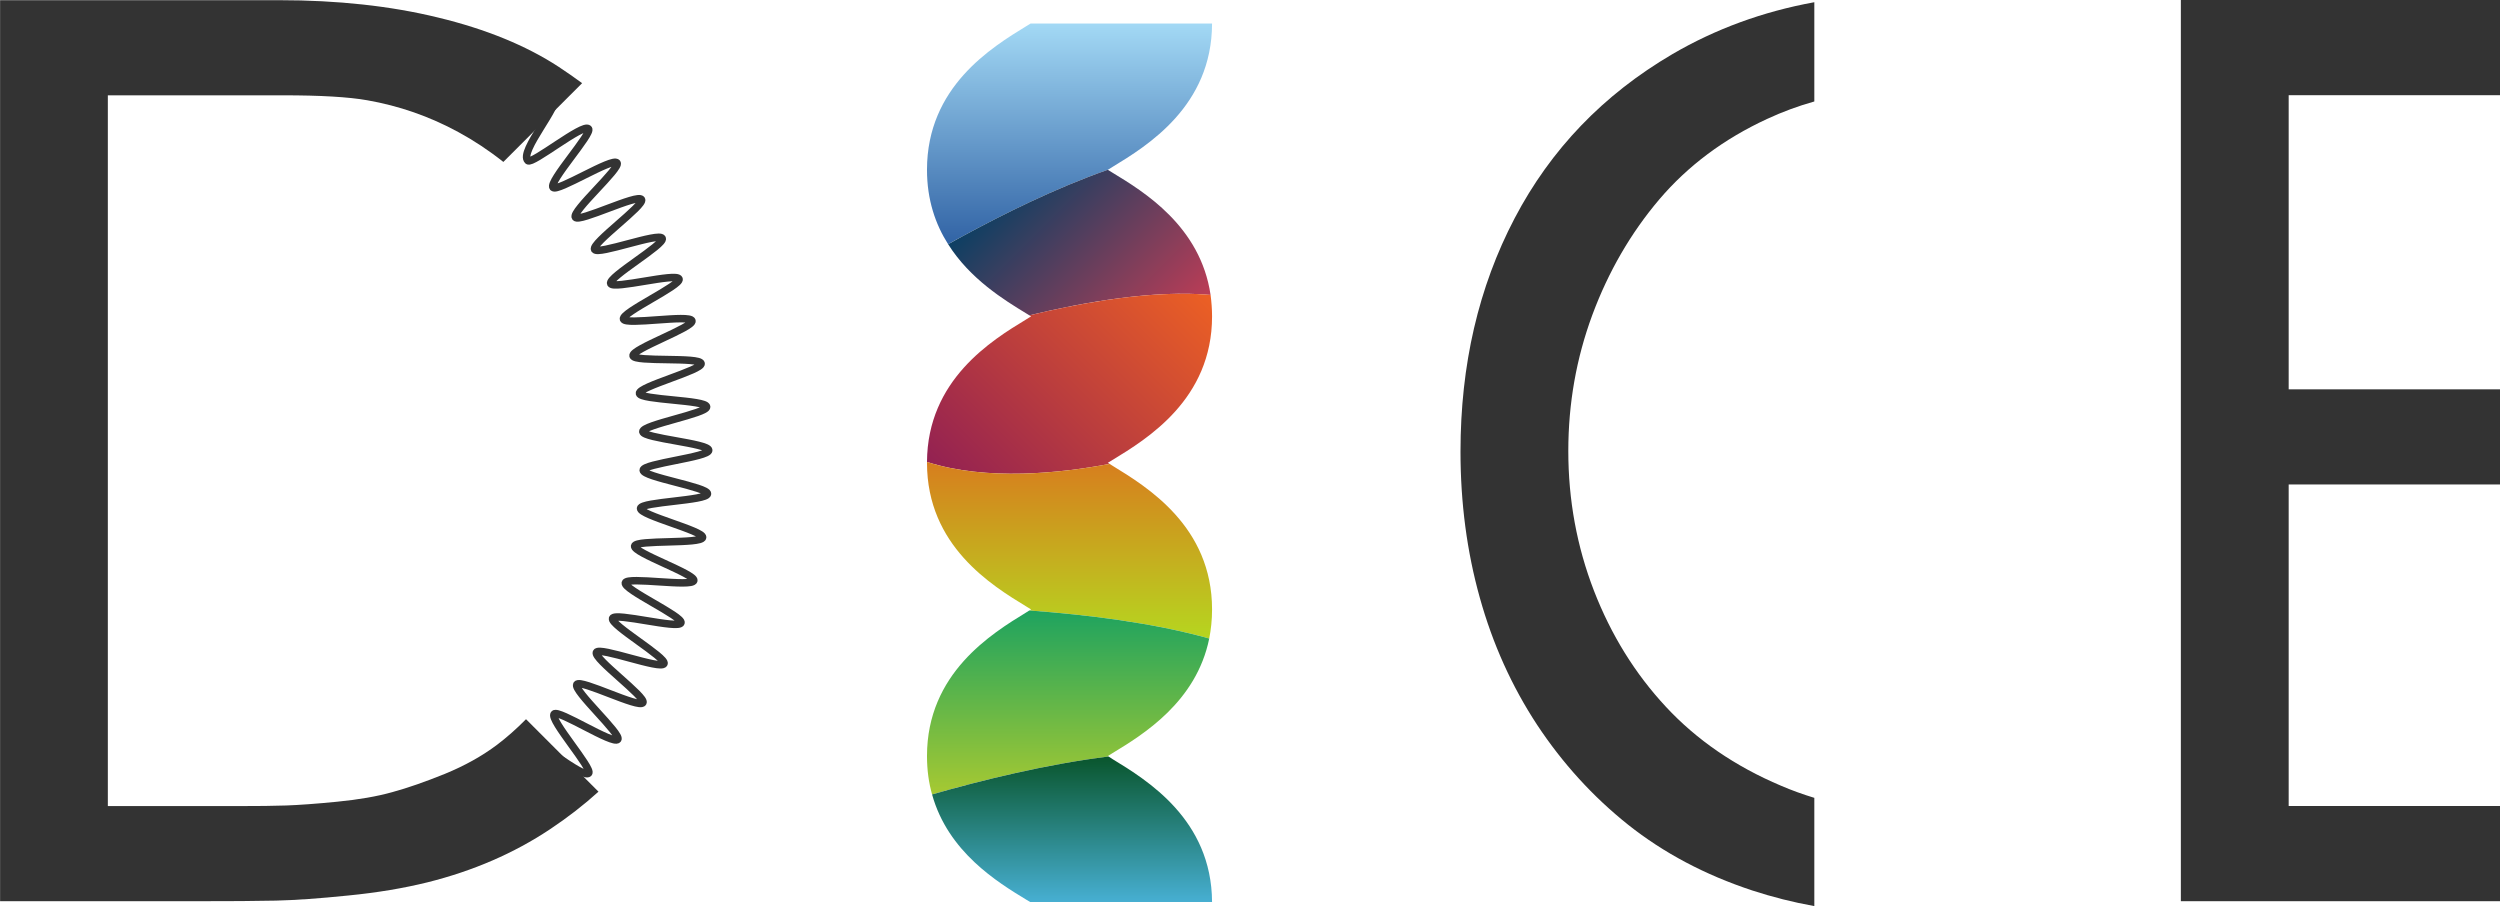 <?xml version="1.0" encoding="UTF-8" standalone="no"?>
<!-- Created with Inkscape (http://www.inkscape.org/) -->

<svg
   xmlns:dc="http://purl.org/dc/elements/1.1/"
   xmlns:cc="http://creativecommons.org/ns#"
   xmlns:rdf="http://www.w3.org/1999/02/22-rdf-syntax-ns#"
   xmlns:svg="http://www.w3.org/2000/svg"
   xmlns="http://www.w3.org/2000/svg"
   xmlns:sodipodi="http://sodipodi.sourceforge.net/DTD/sodipodi-0.dtd"
   xmlns:inkscape="http://www.inkscape.org/namespaces/inkscape"
   width="482.52"
   height="174.909"
   id="svg3146"
   version="1.1"
   inkscape:version="0.48.4 r9939"
   sodipodi:docname="New document 2">
  <defs
     id="defs3148">
    <clipPath
       clipPathUnits="userSpaceOnUse"
       id="clipPath116">
      <path
         d="m 408.556,194.09 c 1.06,-3.829 4.36,-5.85 6.29,-7.02 l 0,0 c 0.08,-0.049 0.16,-0.1 0.25,-0.15 l 0,0 12.12,0 c -0.03,5.5 -4.329,8.12 -6.64,9.53 l 0,0 c -0.08,0.05 -0.17,0.111 -0.26,0.17 l 0,0 c -4.15,-0.519 -8.45,-1.58 -11.76,-2.53"
         id="path118"
         inkscape:connector-curvature="0" />
    </clipPath>
    <linearGradient
       x1="0"
       y1="0"
       x2="1"
       y2="0"
       gradientUnits="userSpaceOnUse"
       gradientTransform="matrix(-4e-7,-9.7,-9.7,4e-7,417.886,196.62)"
       spreadMethod="pad"
       id="linearGradient124">
      <stop
         style="stop-opacity:1;stop-color:#09552c"
         offset="0"
         id="stop126" />
      <stop
         style="stop-opacity:1;stop-color:#47afd2"
         offset="1"
         id="stop128" />
    </linearGradient>
    <clipPath
       clipPathUnits="userSpaceOnUse"
       id="clipPath96">
      <path
         d="m 414.846,206.23 c -2.319,-1.42 -6.629,-4.06 -6.629,-9.58 l 0,0 c 0,-0.93 0.119,-1.79 0.339,-2.56 l 0,0 c 3.31,0.95 7.61,2.011 11.76,2.53 l 0,0 c -0.01,0.01 -0.03,0.021 -0.05,0.03 l 0,0 c 0.11,0.06 0.21,0.131 0.31,0.191 l 0,0 c 2.03,1.229 5.59,3.409 6.451,7.64 l 0,0 c -3.761,1.059 -8.181,1.589 -11.991,1.869 l 0,0 c -0.069,-0.049 -0.13,-0.089 -0.19,-0.12"
         id="path98"
         inkscape:connector-curvature="0" />
    </clipPath>
    <linearGradient
       x1="0"
       y1="0"
       x2="1"
       y2="0"
       gradientUnits="userSpaceOnUse"
       gradientTransform="matrix(-5e-7,12.26,12.26,5e-7,417.622,194.091)"
       spreadMethod="pad"
       id="linearGradient104">
      <stop
         style="stop-opacity:1;stop-color:#a6c932"
         offset="0"
         id="stop106" />
      <stop
         style="stop-opacity:1;stop-color:#1ea35f"
         offset="1"
         id="stop108" />
    </linearGradient>
    <clipPath
       clipPathUnits="userSpaceOnUse"
       id="clipPath16">
      <path
         d="m 415.126,245.471 c -0.1,-0.061 -0.19,-0.12 -0.28,-0.171 l 0,0 c -2.319,-1.42 -6.629,-4.05 -6.629,-9.579 l 0,0 c 0,-2.011 0.569,-3.641 1.409,-4.96 l 0,0 c 0.29,0.17 0.6,0.339 0.92,0.509 l 0,0 c 2.76,1.501 6.22,3.22 9.72,4.451 l 0,0 c 0.011,0.01 0.03,0.02 0.04,0.02 l 0,0 c 0.1,0.07 0.18,0.119 0.27,0.169 l 0,0 c 2.32,1.41 6.63,4.05 6.64,9.561 l 0,0 -12.09,0 z"
         id="path18"
         inkscape:connector-curvature="0" />
    </clipPath>
    <linearGradient
       x1="0"
       y1="0"
       x2="1"
       y2="0"
       gradientUnits="userSpaceOnUse"
       gradientTransform="matrix(-6e-7,-14.71,-14.71,6e-7,417.716,245.471)"
       spreadMethod="pad"
       id="linearGradient24">
      <stop
         style="stop-opacity:1;stop-color:#a3d9f5"
         offset="0"
         id="stop26" />
      <stop
         style="stop-opacity:1;stop-color:#3163a5"
         offset="1"
         id="stop28" />
    </linearGradient>
    <clipPath
       clipPathUnits="userSpaceOnUse"
       id="clipPath36">
      <path
         d="m 410.546,231.27 c -0.32,-0.179 -0.619,-0.35 -0.92,-0.509 l 0,0 c 1.46,-2.32 3.74,-3.721 5.22,-4.621 l 0,0 c 0.06,-0.039 0.121,-0.07 0.19,-0.119 l 0,0 c 3.721,0.899 8.33,1.7 12.081,1.359 l 0,0 c -0.671,4.57 -4.431,6.87 -6.541,8.15 l 0,0 c -0.07,0.04 -0.14,0.08 -0.209,0.13 l 0,0 c -0.041,0.02 -0.071,0.04 -0.101,0.061 l 0,0 c -3.5,-1.231 -6.96,-2.95 -9.72,-4.451"
         id="path38"
         inkscape:connector-curvature="0" />
    </clipPath>
    <linearGradient
       x1="0"
       y1="0"
       x2="1"
       y2="0"
       gradientUnits="userSpaceOnUse"
       gradientTransform="matrix(10.436,-10.436,-10.436,-10.436,413.709,234.843)"
       spreadMethod="pad"
       id="linearGradient44">
      <stop
         style="stop-opacity:1;stop-color:#0c3f63"
         offset="0"
         id="stop46" />
      <stop
         style="stop-opacity:1;stop-color:#bc3d56"
         offset="1"
         id="stop48" />
    </linearGradient>
    <clipPath
       clipPathUnits="userSpaceOnUse"
       id="clipPath56">
      <path
         d="m 415.036,226.021 c 0.04,-0.021 0.08,-0.041 0.12,-0.071 l 0,0 c -0.11,-0.059 -0.21,-0.13 -0.31,-0.19 l 0,0 c -2.31,-1.4 -6.6,-4.03 -6.629,-9.51 l 0,0 c 3.989,-1.28 8.92,-0.75 12.169,-0.13 l 0,0 c -0.04,0.02 -0.08,0.04 -0.12,0.071 l 0,0 c 0.11,0.059 0.21,0.129 0.31,0.189 l 0,0 c 2.32,1.41 6.64,4.051 6.64,9.57 l 0,0 c 0,0.5 -0.04,0.98 -0.099,1.43 l 0,0 c -0.605,0.055 -1.232,0.08 -1.874,0.08 l 0,0 c -3.34,0 -7.086,-0.685 -10.207,-1.439"
         id="path58"
         inkscape:connector-curvature="0" />
    </clipPath>
    <linearGradient
       x1="0"
       y1="0"
       x2="1"
       y2="0"
       gradientUnits="userSpaceOnUse"
       gradientTransform="matrix(15.015,15.015,15.015,-15.015,410.554,213.912)"
       spreadMethod="pad"
       id="linearGradient64">
      <stop
         style="stop-opacity:1;stop-color:#932152"
         offset="0"
         id="stop66" />
      <stop
         style="stop-opacity:1;stop-color:#ec6024"
         offset="1"
         id="stop68" />
    </linearGradient>
    <clipPath
       clipPathUnits="userSpaceOnUse"
       id="clipPath76">
      <path
         d="m 408.217,216.191 c 0,-5.531 4.31,-8.17 6.629,-9.581 l 0,0 c 0.1,-0.059 0.2,-0.129 0.31,-0.191 l 0,0 c -0.04,-0.028 -0.08,-0.049 -0.12,-0.069 l 0,0 c 3.81,-0.28 8.23,-0.81 11.991,-1.869 l 0,0 c 0.119,0.599 0.189,1.249 0.189,1.938 l 0,0 c 0,5.531 -4.32,8.161 -6.64,9.581 l 0,0 c -0.06,0.04 -0.12,0.07 -0.19,0.12 l 0,0 c -3.249,-0.62 -8.18,-1.15 -12.169,0.13 l 0,0 0,-0.059 z"
         id="path78"
         inkscape:connector-curvature="0" />
    </clipPath>
    <linearGradient
       x1="0"
       y1="0"
       x2="1"
       y2="0"
       gradientUnits="userSpaceOnUse"
       gradientTransform="matrix(-5e-7,-11.77,-11.77,5e-7,417.716,216.25)"
       spreadMethod="pad"
       id="linearGradient84">
      <stop
         style="stop-opacity:1;stop-color:#d77e1e"
         offset="0"
         id="stop86" />
      <stop
         style="stop-opacity:1;stop-color:#b6d61f"
         offset="1"
         id="stop88" />
    </linearGradient>
  </defs>
  <sodipodi:namedview
     id="base"
     pagecolor="#ffffff"
     bordercolor="#666666"
     borderopacity="1.0"
     inkscape:pageopacity="0.0"
     inkscape:pageshadow="2"
     inkscape:zoom="1.979899"
     inkscape:cx="276.17113"
     inkscape:cy="81.333669"
     inkscape:document-units="px"
     inkscape:current-layer="layer1"
     showgrid="false"
     fit-margin-top="0"
     fit-margin-left="0"
     fit-margin-right="0"
     fit-margin-bottom="0"
     inkscape:window-width="1366"
     inkscape:window-height="712"
     inkscape:window-x="-4"
     inkscape:window-y="-6"
     inkscape:window-maximized="1" />
  <g
     inkscape:label="Layer 1"
     inkscape:groupmode="layer"
     id="layer1"
     transform="translate(-138.74,-382.051)">
    <g
       id="g12"
       transform="matrix(2.896,0,0,-2.896,-864.54,1097.47)">
      <g
         id="g14"
         clip-path="url(#clipPath16)">
        <g
           id="g20">
          <g
             id="g22">
            <path
               d="m 415.126,245.471 c -0.1,-0.061 -0.19,-0.12 -0.28,-0.171 l 0,0 c -2.319,-1.42 -6.629,-4.05 -6.629,-9.579 l 0,0 c 0,-2.011 0.569,-3.641 1.409,-4.96 l 0,0 c 0.29,0.17 0.6,0.339 0.92,0.509 l 0,0 c 2.76,1.501 6.22,3.22 9.72,4.451 l 0,0 c 0.011,0.01 0.03,0.02 0.04,0.02 l 0,0 c 0.1,0.07 0.18,0.119 0.27,0.169 l 0,0 c 2.32,1.41 6.63,4.05 6.64,9.561 l 0,0 -12.09,0 z"
               style="fill:url(#linearGradient24);stroke:none"
               id="path30"
               inkscape:connector-curvature="0" />
          </g>
        </g>
      </g>
    </g>
    <g
       id="g32"
       transform="matrix(2.896,0,0,-2.896,-864.54,1097.47)">
      <g
         id="g34"
         clip-path="url(#clipPath36)">
        <g
           id="g40">
          <g
             id="g42">
            <path
               d="m 410.546,231.27 c -0.32,-0.179 -0.619,-0.35 -0.92,-0.509 l 0,0 c 1.46,-2.32 3.74,-3.721 5.22,-4.621 l 0,0 c 0.06,-0.039 0.121,-0.07 0.19,-0.119 l 0,0 c 3.721,0.899 8.33,1.7 12.081,1.359 l 0,0 c -0.671,4.57 -4.431,6.87 -6.541,8.15 l 0,0 c -0.07,0.04 -0.14,0.08 -0.209,0.13 l 0,0 c -0.041,0.02 -0.071,0.04 -0.101,0.061 l 0,0 c -3.5,-1.231 -6.96,-2.95 -9.72,-4.451"
               style="fill:url(#linearGradient44);stroke:none"
               id="path50"
               inkscape:connector-curvature="0" />
          </g>
        </g>
      </g>
    </g>
    <g
       id="g52"
       transform="matrix(2.896,0,0,-2.896,-864.54,1097.47)">
      <g
         id="g54"
         clip-path="url(#clipPath56)">
        <g
           id="g60">
          <g
             id="g62">
            <path
               d="m 415.036,226.021 c 0.04,-0.021 0.08,-0.041 0.12,-0.071 l 0,0 c -0.11,-0.059 -0.21,-0.13 -0.31,-0.19 l 0,0 c -2.31,-1.4 -6.6,-4.03 -6.629,-9.51 l 0,0 c 3.989,-1.28 8.92,-0.75 12.169,-0.13 l 0,0 c -0.04,0.02 -0.08,0.04 -0.12,0.071 l 0,0 c 0.11,0.059 0.21,0.129 0.31,0.189 l 0,0 c 2.32,1.41 6.64,4.051 6.64,9.57 l 0,0 c 0,0.5 -0.04,0.98 -0.099,1.43 l 0,0 c -0.605,0.055 -1.232,0.08 -1.874,0.08 l 0,0 c -3.34,0 -7.086,-0.685 -10.207,-1.439"
               style="fill:url(#linearGradient64);stroke:none"
               id="path70"
               inkscape:connector-curvature="0" />
          </g>
        </g>
      </g>
    </g>
    <g
       id="g72"
       transform="matrix(2.896,0,0,-2.896,-864.54,1097.47)">
      <g
         id="g74"
         clip-path="url(#clipPath76)">
        <g
           id="g80">
          <g
             id="g82">
            <path
               d="m 408.217,216.191 c 0,-5.531 4.31,-8.17 6.629,-9.581 l 0,0 c 0.1,-0.059 0.2,-0.129 0.31,-0.191 l 0,0 c -0.04,-0.028 -0.08,-0.049 -0.12,-0.069 l 0,0 c 3.81,-0.28 8.23,-0.81 11.991,-1.869 l 0,0 c 0.119,0.599 0.189,1.249 0.189,1.938 l 0,0 c 0,5.531 -4.32,8.161 -6.64,9.581 l 0,0 c -0.06,0.04 -0.12,0.07 -0.19,0.12 l 0,0 c -3.249,-0.62 -8.18,-1.15 -12.169,0.13 l 0,0 0,-0.059 z"
               style="fill:url(#linearGradient84);stroke:none"
               id="path90"
               inkscape:connector-curvature="0" />
          </g>
        </g>
      </g>
    </g>
    <g
       id="g92"
       transform="matrix(2.896,0,0,-2.896,-864.54,1097.47)">
      <g
         id="g94"
         clip-path="url(#clipPath96)">
        <g
           id="g100">
          <g
             id="g102">
            <path
               d="m 414.846,206.23 c -2.319,-1.42 -6.629,-4.06 -6.629,-9.58 l 0,0 c 0,-0.93 0.119,-1.79 0.339,-2.56 l 0,0 c 3.31,0.95 7.61,2.011 11.76,2.53 l 0,0 c -0.01,0.01 -0.03,0.021 -0.05,0.03 l 0,0 c 0.11,0.06 0.21,0.131 0.31,0.191 l 0,0 c 2.03,1.229 5.59,3.409 6.451,7.64 l 0,0 c -3.761,1.059 -8.181,1.589 -11.991,1.869 l 0,0 c -0.069,-0.049 -0.13,-0.089 -0.19,-0.12"
               style="fill:url(#linearGradient104);stroke:none"
               id="path110"
               inkscape:connector-curvature="0" />
          </g>
        </g>
      </g>
    </g>
    <g
       id="g112"
       transform="matrix(2.896,0,0,-2.896,-864.54,1097.47)">
      <g
         id="g114"
         clip-path="url(#clipPath116)">
        <g
           id="g120">
          <g
             id="g122">
            <path
               d="m 408.556,194.09 c 1.06,-3.829 4.36,-5.85 6.29,-7.02 l 0,0 c 0.08,-0.049 0.16,-0.1 0.25,-0.15 l 0,0 12.12,0 c -0.03,5.5 -4.329,8.12 -6.64,9.53 l 0,0 c -0.08,0.05 -0.17,0.111 -0.26,0.17 l 0,0 c -4.15,-0.519 -8.45,-1.58 -11.76,-2.53"
               style="fill:url(#linearGradient124);stroke:none"
               id="path130"
               inkscape:connector-curvature="0" />
          </g>
        </g>
      </g>
    </g>
    <g
       id="g140"
       transform="matrix(2.896,0,0,-2.896,458.991,420.543)">
      <path
         d="m 0,0 c 1.905,2.239 4.296,4.028 7.185,5.364 1.019,0.473 2.069,0.862 3.149,1.165 l 0,6.615 C 6.899,12.519 3.743,11.359 0.867,9.679 -3.726,6.984 -7.228,3.343 -9.637,-1.251 c -2.409,-4.594 -3.61,-9.776 -3.61,-15.553 0,-3.41 0.425,-6.657 1.287,-9.74 0.861,-3.089 2.136,-5.91 3.822,-8.477 1.694,-2.561 3.715,-4.782 6.069,-6.658 2.354,-1.868 5.103,-3.331 8.265,-4.375 1.334,-0.436 2.719,-0.788 4.138,-1.043 l 0,7.215 c -0.758,0.231 -1.499,0.497 -2.221,0.808 -3.052,1.292 -5.613,3.046 -7.671,5.261 -2.056,2.209 -3.652,4.788 -4.793,7.731 -1.14,2.949 -1.711,6.05 -1.711,9.32 0,3.157 0.534,6.179 1.602,9.067 C -3.387,-4.808 -1.899,-2.24 0,0"
         style="fill:#333333;fill-opacity:1;fill-rule:nonzero;stroke:none"
         id="path142"
         inkscape:connector-curvature="0" />
    </g>
    <g
       id="g144"
       transform="matrix(2.896,0,0,-2.896,621.26,400.42)">
      <path
         d="m 0,0 0,6.342 -21.27,0 0,-60.059 21.27,0 0,6.342 -14.084,0 0,21.428 14.084,0 0,6.341 -14.084,0 0,19.606 L 0,0 z"
         style="fill:#333333;fill-opacity:1;fill-rule:nonzero;stroke:none"
         id="path146"
         inkscape:connector-curvature="0" />
    </g>
    <g
       id="g172"
       transform="matrix(2.896,0,0,-2.896,240.265,520.863)">
      <path
         d="m 0,0 c -0.641,-0.649 -1.28,-1.21 -1.91,-1.69 -1.021,-0.77 -2.181,-1.411 -3.49,-1.95 -1.31,-0.53 -2.48,-0.94 -3.51,-1.22 -1.03,-0.289 -2.25,-0.5 -3.681,-0.64 -1.42,-0.14 -2.55,-0.22 -3.38,-0.25 -0.83,-0.03 -1.88,-0.04 -3.149,-0.04 l -8.75,0 0,47.37 11.67,0 c 2.51,0 4.38,-0.11 5.62,-0.33 2.109,-0.37 4.14,-1.069 6.069,-2.12 1.031,-0.561 2.031,-1.22 3,-1.99 l 5.25,5.25 c -0.51,0.371 -1.029,0.74 -1.58,1.1 -2.149,1.4 -4.819,2.5 -8.01,3.271 -3.179,0.779 -6.719,1.159 -10.599,1.159 l -18.601,0 0,-60.05 13.021,0 c 2.309,0 4.099,0.01 5.37,0.04 1.26,0.03 2.87,0.14 4.809,0.34 1.951,0.19 3.71,0.49 5.29,0.88 3.04,0.76 5.76,1.939 8.151,3.53 1.189,0.79 2.269,1.63 3.24,2.51 L 0,0 z"
         style="fill:#333333;fill-opacity:1;fill-rule:nonzero;stroke:none"
         id="path174"
         inkscape:connector-curvature="0" />
    </g>
    <g
       id="g176"
       transform="matrix(2.896,0,0,-2.896,245.643,400.788)">
      <path
         d="m 0,0 c 0.55,-0.396 -2.362,-3.648 -1.729,-4.239 0.279,-0.26 3.678,2.506 4.035,2.125 0.283,-0.301 -2.675,-3.528 -2.361,-3.907 0.274,-0.326 3.974,2.019 4.263,1.633 0.258,-0.344 -3.038,-3.23 -2.775,-3.623 0.242,-0.361 4.166,1.585 4.407,1.182 0.224,-0.376 -3.346,-2.912 -3.126,-3.325 0.207,-0.39 4.306,1.157 4.505,0.736 0.188,-0.401 -3.612,-2.58 -3.433,-3.011 0.17,-0.41 4.398,0.741 4.555,0.303 0.15,-0.418 -3.839,-2.23 -3.702,-2.673 0.132,-0.425 4.447,0.333 4.563,-0.114 0.112,-0.432 -4.022,-1.878 -3.926,-2.33 0.094,-0.437 4.458,-0.059 4.537,-0.516 0.075,-0.439 -4.169,-1.533 -4.111,-1.992 0.057,-0.443 4.439,-0.429 4.479,-0.889 0.039,-0.446 -4.278,-1.195 -4.255,-1.658 0.021,-0.447 4.39,-0.775 4.395,-1.239 0.005,-0.464 -4.356,-0.881 -4.369,-1.328 -0.013,-0.464 4.318,-1.128 4.286,-1.575 -0.031,-0.463 -4.413,-0.525 -4.463,-0.97 -0.051,-0.462 4.206,-1.493 4.138,-1.937 -0.072,-0.459 -4.442,-0.135 -4.531,-0.574 -0.093,-0.455 4.054,-1.868 3.944,-2.302 -0.114,-0.451 -4.433,0.279 -4.564,-0.149 -0.135,-0.445 3.858,-2.248 3.708,-2.668 -0.157,-0.438 -4.387,0.709 -4.558,0.299 -0.179,-0.432 3.616,-2.619 3.426,-3.02 -0.201,-0.423 -4.292,1.145 -4.503,0.755 -0.223,-0.413 3.327,-2.977 3.098,-3.354 -0.246,-0.405 -4.154,1.578 -4.403,1.215 -0.267,-0.391 2.991,-3.317 2.728,-3.662 -0.294,-0.381 -3.962,2.013 -4.24,1.689 -0.323,-0.373 2.586,-3.647 2.297,-3.944 -0.365,-0.376 -3.722,2.441 -4.008,2.184 -0.638,-0.576 2.215,-3.879 1.663,-4.264"
         style="fill:none;stroke:#333333;stroke-width:0.5;stroke-linecap:butt;stroke-linejoin:miter;stroke-miterlimit:10;stroke-opacity:1;stroke-dasharray:none"
         id="path178"
         inkscape:connector-curvature="0" />
    </g>
  </g>
</svg>
